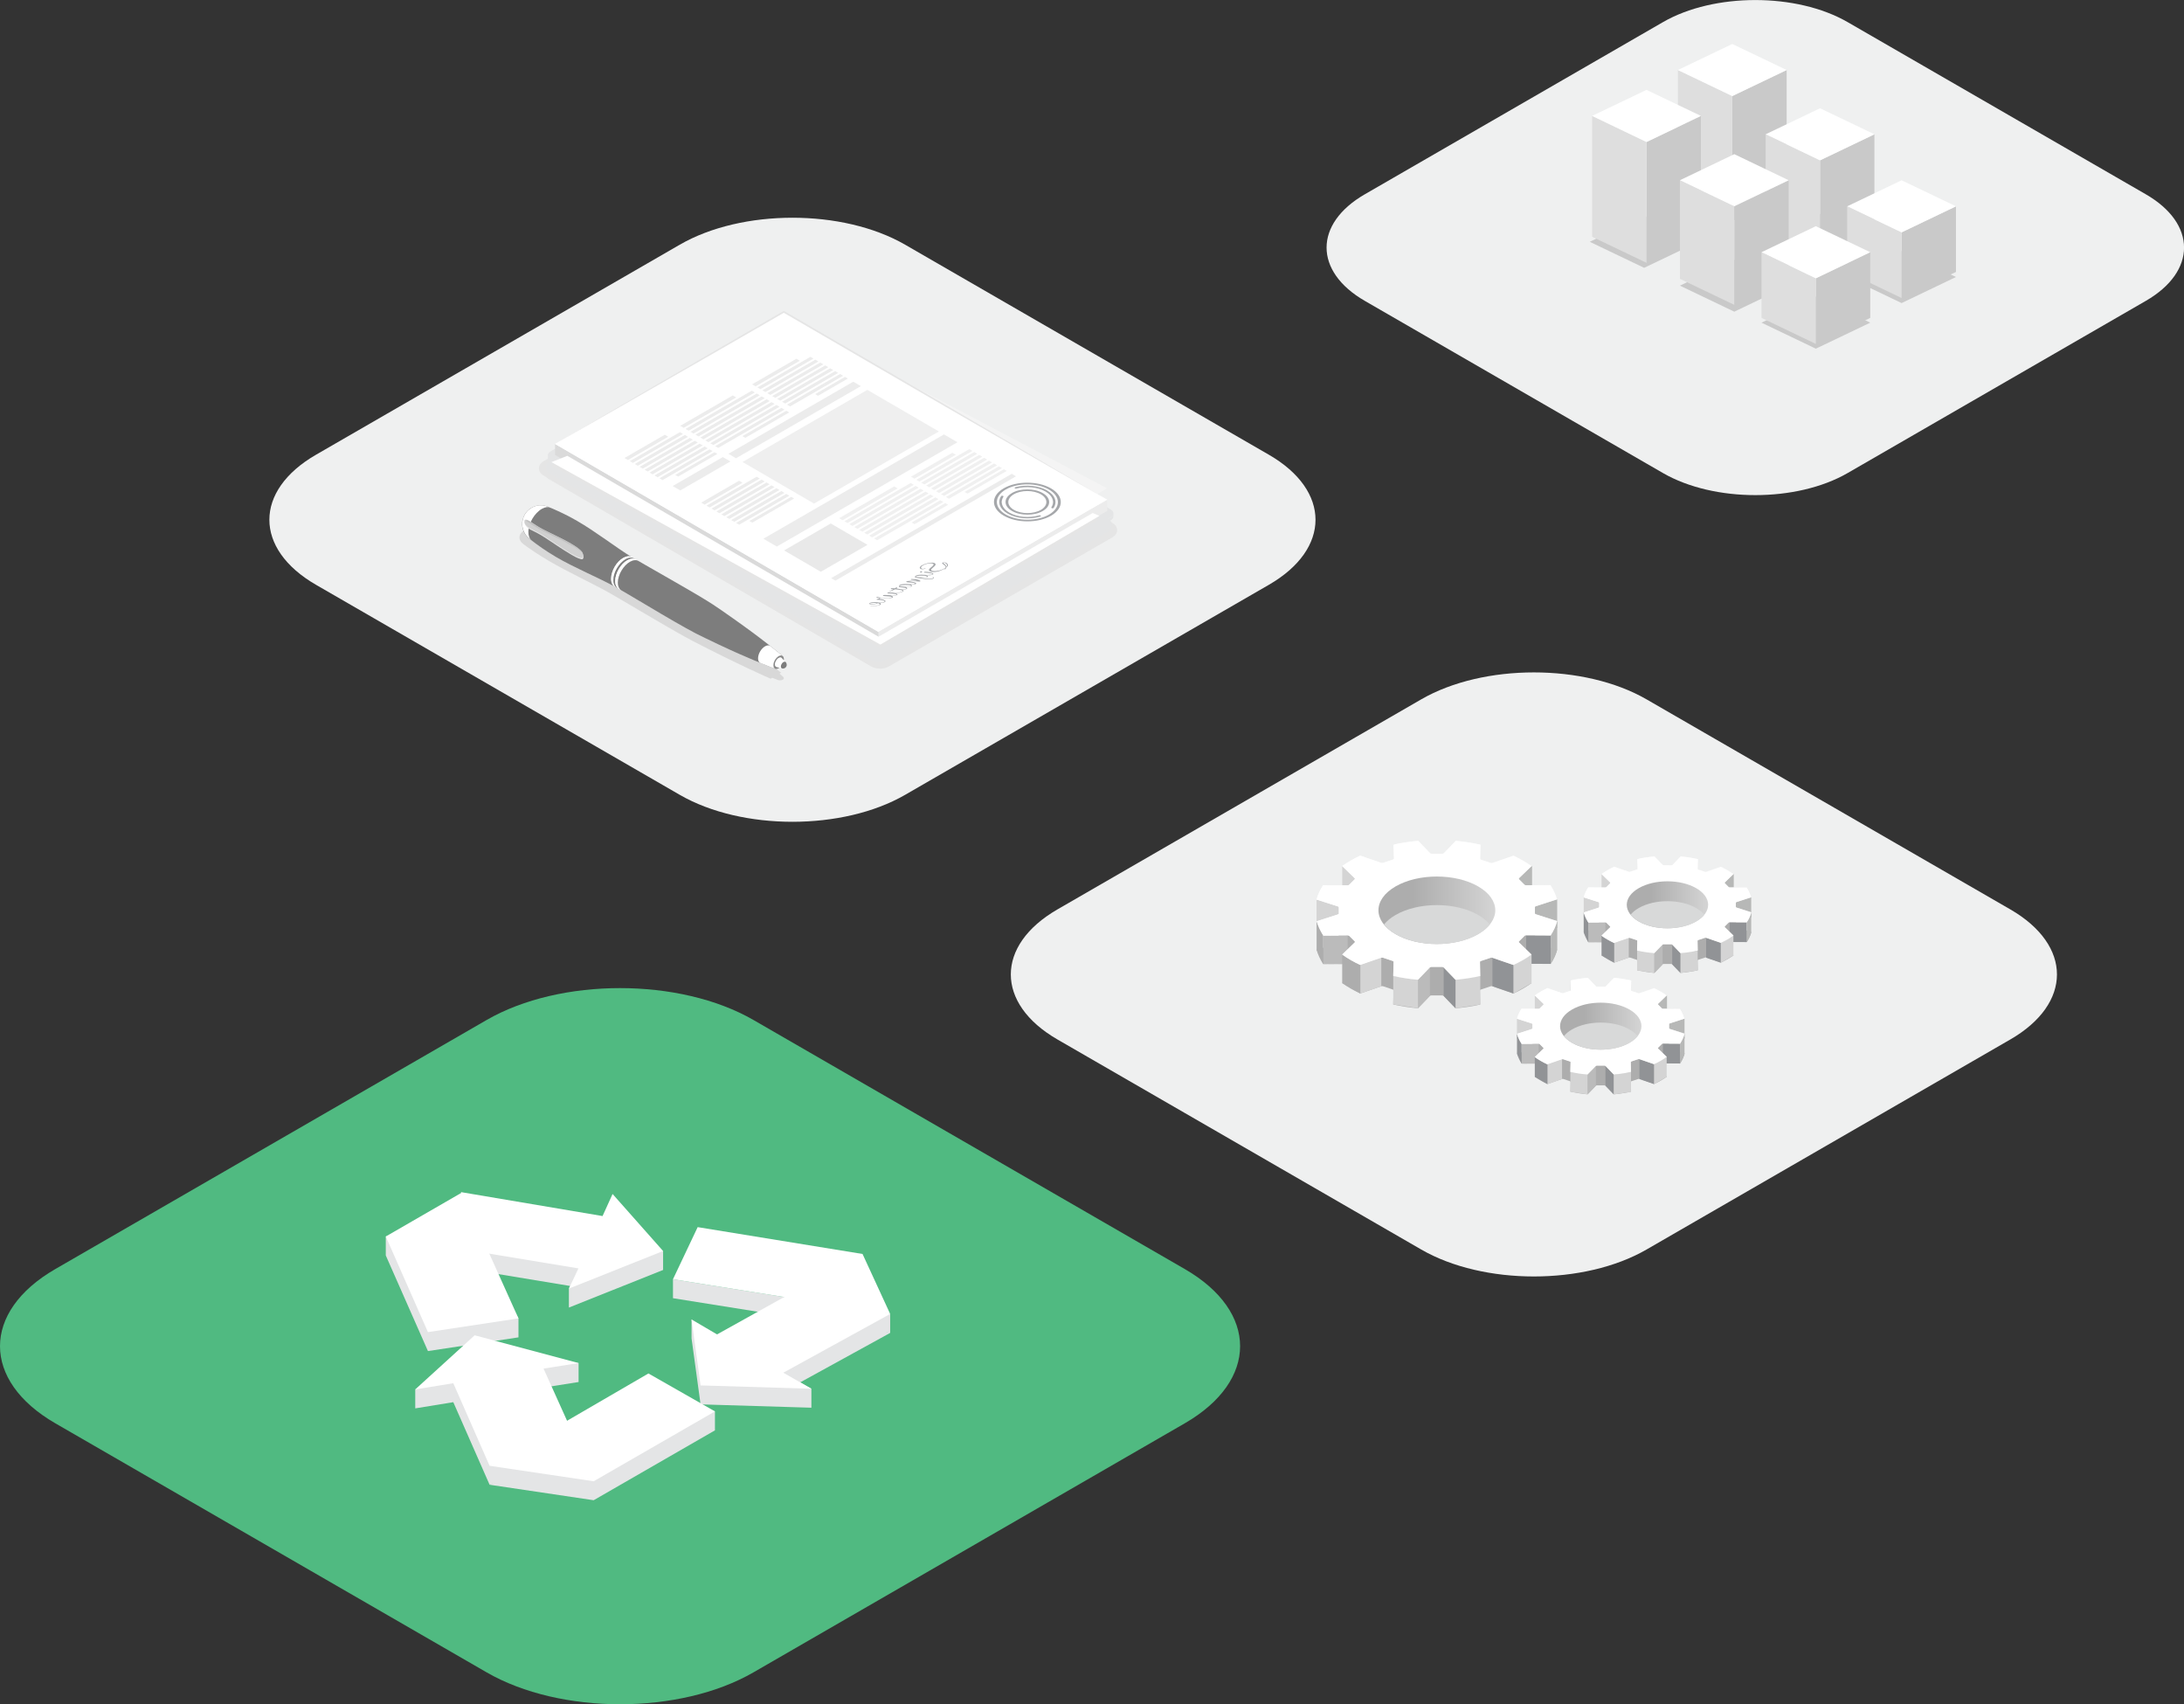 <?xml version="1.0" encoding="UTF-8"?>
<svg xmlns="http://www.w3.org/2000/svg" xmlns:xlink="http://www.w3.org/1999/xlink" viewBox="0 0 457.42 356.84">
  <rect x="0" y="0" width="457.42" height="356.84" fill="#333333" stroke="none"/>
  <defs>
    <style>
      .cls-1, .cls-2, .cls-3, .cls-4, .cls-5, .cls-6, .cls-7, .cls-8, .cls-9, .cls-10, .cls-11, .cls-12, .cls-13, .cls-14, .cls-15, .cls-16, .cls-17, .cls-18, .cls-19, .cls-20, .cls-21, .cls-22, .cls-23, .cls-24, .cls-25, .cls-26, .cls-27, .cls-28, .cls-29, .cls-30, .cls-31, .cls-32, .cls-33, .cls-34 {
        stroke-width: 0px;
      }

      .cls-1, .cls-2, .cls-35 {
        mix-blend-mode: multiply;
      }

      .cls-1, .cls-31 {
        fill: #e5e5e5;
      }

      .cls-2, .cls-13 {
        fill: #d0d0d0;
      }

      .cls-3 {
        fill: #c1c1c1;
        mix-blend-mode: screen;
      }

      .cls-4 {
        fill: url(#linear-gradient);
      }

      .cls-5 {
        fill: url(#linear-gradient-4);
      }

      .cls-6 {
        fill: url(#linear-gradient-2);
      }

      .cls-7 {
        fill: url(#linear-gradient-3);
      }

      .cls-8 {
        fill: url(#linear-gradient-5);
      }

      .cls-9 {
        fill: url(#linear-gradient-6);
      }

      .cls-36 {
        isolation: isolate;
      }

      .cls-10 {
        fill: #50ba81;
      }

      .cls-11 {
        fill: #888;
      }

      .cls-12 {
        fill: #dedede;
      }

      .cls-14 {
        fill: #c9c9c9;
      }

      .cls-15 {
        fill: #adadad;
      }

      .cls-16 {
        fill: #dadada;
      }

      .cls-17 {
        fill: #d4d4d4;
      }

      .cls-18 {
        fill: #bbb;
      }

      .cls-19 {
        fill: #d8d9d9;
      }

      .cls-20 {
        fill: #d8d8d8;
      }

      .cls-21 {
        fill: #a5a7aa;
      }

      .cls-22 {
        fill: #cecece;
      }

      .cls-23 {
        fill: #b7b8b7;
      }

      .cls-24 {
        fill: #919396;
      }

      .cls-25 {
        fill: #7d7d7d;
      }

      .cls-26 {
        fill: #ececec;
      }

      .cls-27 {
        fill: #fff;
      }

      .cls-28 {
        fill: #e4e5e6;
      }

      .cls-29 {
        fill: #eff0f0;
      }

      .cls-30 {
        fill: #efefef;
      }

      .cls-32 {
        fill: #f0f0f0;
      }

      .cls-33 {
        fill: #f4f4f4;
      }

      .cls-34 {
        fill: #e9e9e9;
      }
    </style>
    <linearGradient id="linear-gradient" x1="5097.14" y1="-291.23" x2="5097.14" y2="-259.67" gradientTransform="translate(5040.71 -2198.98) rotate(150) scale(1 -1) skewX(-30)" gradientUnits="userSpaceOnUse">
      <stop offset=".21" stop-color="#fcfcfc"/>
      <stop offset=".46" stop-color="#f0f0f0"/>
      <stop offset=".9" stop-color="#d0d0d0"/>
      <stop offset="1" stop-color="#c9c9c9"/>
    </linearGradient>
    <linearGradient id="linear-gradient-2" x1="379.26" y1="189.45" x2="391.12" y2="189.45" gradientTransform="translate(736.88) rotate(-180) scale(1 -1)" gradientUnits="userSpaceOnUse">
      <stop offset="0" stop-color="#d4d4d4"/>
      <stop offset="1" stop-color="#adadad"/>
    </linearGradient>
    <linearGradient id="linear-gradient-3" x1="5130.62" y1="-276.21" x2="5130.62" y2="-244.65" xlink:href="#linear-gradient"/>
    <linearGradient id="linear-gradient-4" x1="393.24" y1="214.86" x2="405.1" y2="214.86" xlink:href="#linear-gradient-2"/>
    <linearGradient id="linear-gradient-5" x1="5126.17" y1="-320.43" x2="5126.17" y2="-275.12" xlink:href="#linear-gradient"/>
    <linearGradient id="linear-gradient-6" x1="423.91" y1="190.6" x2="440.93" y2="190.6" xlink:href="#linear-gradient-2"/>
  </defs>
  <g class="cls-36">
    <g id="Layer_2" data-name="Layer 2">
      <g id="Layer_1-2" data-name="Layer 1">
        <g>
          <path class="cls-29" d="m221.48,190.41l76.19-43.98c13.03-7.52,34.15-7.52,47.18,0l76.19,43.98c13.03,7.52,13.03,19.72,0,27.24l-76.19,43.98c-13.03,7.52-34.15,7.52-47.18,0l-76.19-43.98c-13.03-7.52-13.03-19.72,0-27.24Z"/>
          <path class="cls-29" d="m66.19,95.21l76.19-43.98c13.03-7.52,34.15-7.52,47.18,0l76.19,43.98c13.03,7.52,13.03,19.72,0,27.24l-76.19,43.98c-13.03,7.52-34.15,7.52-47.18,0l-76.19-43.98c-13.03-7.52-13.03-19.72,0-27.24Z"/>
          <path class="cls-10" d="m11.58,265.72l90.32-52.14c15.44-8.92,40.48-8.92,55.93,0l90.32,52.14c15.44,8.92,15.44,23.37,0,32.29l-90.32,52.14c-15.44,8.92-40.48,8.92-55.93,0l-90.32-52.14c-15.44-8.92-15.44-23.37,0-32.29Z"/>
          <path class="cls-29" d="m285.85,40.68l62.45-36.05c10.68-6.16,27.99-6.16,38.67,0l62.45,36.05c10.68,6.16,10.68,16.16,0,22.32l-62.45,36.05c-10.68,6.16-27.99,6.16-38.67,0l-62.45-36.05c-10.68-6.16-10.68-16.16,0-22.32Z"/>
        </g>
        <g>
          <g>
            <g>
              <path class="cls-15" d="m337.26,198.14l-.81-.82s-.14-.07-.22-.07l-3.57.03c-.45-.68-.77-1.37-.96-2.08l3.12-1.01c.07-.02.13-.08.13-.13v-.91s-.06-.1-.13-.13l-3.12-1c.19-.71.51-1.4.95-2.08l3.57.02c.08,0,.18-.03.22-.07l.83-.83s.04-.11,0-.15l-1.83-1.77c.39-.28.8-.54,1.25-.8.44-.26.91-.5,1.39-.72l3.07,1.06c.07.02.18.02.25,0l1.44-.48c.07-.02.12-.08.12-.13l-.04-2.06c1.17-.26,2.38-.44,3.6-.55l1.74,1.8s.14.07.22.07h1.58c.08,0,.18-.03.22-.07l1.74-1.8c1.22.11,2.43.3,3.6.55l-.05,2.06s.06.1.12.13l1.42.47c.07.02.18.02.25,0l3.07-1.06c.48.22.94.46,1.39.72.44.26.86.52,1.25.8l-1.83,1.77s-.04.11,0,.15l.82.82s.14.07.22.07l3.57-.03c.45.68.77,1.37.96,2.08l-3.12,1.01c-.07.02-.13.08-.13.13v.91s.06.1.13.12l3.12,1c-.19.71-.51,1.4-.95,2.08l-3.57-.02c-.08,0-.18.03-.22.07l-.83.83s-.04.11,0,.14l1.83,1.77c-.39.28-.8.54-1.25.8-.44.26-.91.5-1.39.72l-3.07-1.06c-.07-.02-.18-.02-.25,0l-1.44.48c-.07.02-.13.08-.13.13l.04,2.06c-1.17.26-2.38.44-3.6.55l-1.74-1.8s-.14-.07-.22-.07h-1.58c-.08,0-.18.03-.22.07l-1.74,1.8c-1.22-.11-2.43-.3-3.6-.55l.05-2.06s-.06-.1-.12-.13l-1.42-.47c-.07-.02-.18-.02-.25,0l-3.07,1.06c-.48-.22-.94-.46-1.39-.72-.44-.26-.86-.52-1.25-.8l1.83-1.77s.04-.11,0-.15Z"/>
              <polygon class="cls-18" points="336.23 197.31 332.65 197.28 332.65 193.12 336.23 193.15 336.23 197.31"/>
              <polygon class="cls-24" points="365.83 197.26 362.26 197.24 362.26 193.08 365.83 193.11 365.83 197.26"/>
              <polygon class="cls-23" points="366.78 192.02 363.21 191.99 363.21 187.83 366.78 187.86 366.78 192.02"/>
              <polygon class="cls-23" points="363.12 187.18 359.55 187.16 359.55 183 363.12 183.02 363.12 187.18"/>
              <polygon class="cls-24" points="360.41 201.58 357.34 200.53 357.34 196.37 360.41 197.42 360.41 201.58"/>
              <polygon class="cls-24" points="351.97 203.74 350.23 201.94 350.23 197.78 351.97 199.58 351.97 203.74"/>
              <polygon class="cls-18" points="346.48 203.74 348.22 201.94 348.22 197.78 346.48 199.58 346.48 203.74"/>
              <polygon class="cls-17" points="338.06 201.58 341.13 200.53 341.13 196.37 338.06 197.42 338.06 201.58"/>
              <polygon class="cls-17" points="351.97 203.74 355.57 203.19 355.57 199.03 351.97 199.58 351.97 203.74"/>
              <polygon class="cls-24" points="335.43 200.06 338.06 201.58 338.06 197.42 335.43 195.9 335.43 200.06"/>
              <polygon class="cls-17" points="342.88 203.19 346.48 203.74 346.48 199.58 342.88 199.03 342.88 203.19"/>
              <polygon class="cls-17" points="360.41 201.58 363.05 200.06 363.05 195.9 360.41 197.42 360.41 201.58"/>
              <path class="cls-23" d="m365.83,197.26s.66-.91.95-2.08v-4.16s-.95,2.08-.95,2.08v4.16Z"/>
              <polygon class="cls-22" points="346.48 184.05 342.91 184.03 342.91 179.87 346.48 179.89 346.48 184.05"/>
              <polygon class="cls-17" points="339 187.18 335.43 187.16 335.43 183 339 183.02 339 187.18"/>
              <polygon class="cls-17" points="335.26 192.06 331.69 192.04 331.69 187.88 335.26 187.9 335.26 192.06"/>
              <path class="cls-4" d="m337.26,193.99l-.81-.82s-.14-.07-.22-.07l-3.57.03c-.45-.68-.77-1.37-.96-2.08l3.12-1.01c.07-.02.13-.08.13-.13v-.91s-.06-.1-.13-.12l-3.12-1c.19-.71.51-1.4.95-2.08l3.57.02c.08,0,.18-.03.22-.07l.83-.83s.04-.11,0-.15l-1.83-1.77c.39-.28.8-.54,1.25-.8.44-.26.91-.5,1.39-.72l3.07,1.06c.07.02.18.02.25,0l1.44-.48c.07-.02.12-.08.12-.13l-.04-2.06c1.17-.26,2.38-.44,3.6-.55l1.74,1.8s.14.07.22.07h1.58c.08,0,.18-.03.22-.07l1.74-1.8c1.22.11,2.43.3,3.6.55l-.05,2.06s.06.1.12.13l1.42.47c.07.02.18.02.25,0l3.07-1.06c.48.22.94.46,1.39.72.44.26.86.52,1.25.8l-1.83,1.77s-.04.11,0,.15l.82.82s.14.07.22.07l3.57-.03c.45.68.77,1.37.96,2.08l-3.12,1.01c-.07.02-.13.08-.13.12v.91s.06.1.13.12l3.12,1c-.19.71-.51,1.4-.95,2.08l-3.57-.02c-.08,0-.18.03-.22.07l-.83.83s-.04.11,0,.14l1.83,1.77c-.39.28-.8.54-1.25.8-.44.26-.91.5-1.39.72l-3.07-1.06c-.07-.02-.18-.02-.25,0l-1.44.48c-.07.02-.13.08-.13.13l.04,2.06c-1.17.26-2.38.44-3.6.55l-1.74-1.8s-.14-.07-.22-.07h-1.58c-.08,0-.18.03-.22.07l-1.74,1.8c-1.22-.11-2.43-.3-3.6-.55l.05-2.06s-.06-.1-.12-.13l-1.42-.47c-.07-.02-.18-.02-.25,0l-3.07,1.06c-.48-.22-.94-.46-1.39-.72-.44-.26-.86-.52-1.25-.8l1.83-1.77s.04-.11,0-.15Z"/>
              <polygon class="cls-24" points="331.69 195.2 332.65 197.28 332.65 193.12 331.69 191.05 331.69 195.2"/>
            </g>
            <path class="cls-27" d="m342.8,196.84c.07.02.12.08.12.13l-.05,2.06c1.17.26,2.38.44,3.6.55l1.74-1.8s.14-.07.22-.07h1.58c.08,0,.18.03.22.07l1.74,1.8c1.22-.11,2.43-.29,3.6-.55l-.04-2.06s.06-.1.13-.13l1.44-.48c.07-.02.18-.02.25,0l3.07,1.06c.48-.22.94-.46,1.39-.72.44-.26.86-.52,1.25-.8l-1.83-1.77s-.04-.1,0-.14l.83-.83s.14-.07.22-.07l3.57.02c.45-.68.76-1.37.95-2.08l-3.12-1c-.07-.02-.13-.08-.13-.12v-.91s.06-.1.13-.12l3.12-1.01c-.19-.71-.51-1.4-.96-2.08l-3.57.03c-.08,0-.18-.03-.22-.07l-.82-.82s-.04-.11,0-.15l1.83-1.77c-.39-.28-.8-.54-1.25-.8-.44-.26-.91-.5-1.39-.72l-3.07,1.06c-.07.02-.18.02-.25,0l-1.42-.47c-.07-.02-.13-.08-.12-.13l.05-2.06c-1.17-.26-2.38-.44-3.6-.55l-1.74,1.8s-.14.07-.22.07h-1.58c-.08,0-.18-.03-.22-.07l-1.74-1.8c-1.22.11-2.43.29-3.6.55l.04,2.06s-.05.1-.12.13l-1.44.48c-.07.02-.18.02-.25,0l-3.07-1.06c-.48.22-.94.46-1.39.72-.44.26-.86.52-1.25.8l1.83,1.77s.04.11,0,.15l-.83.83s-.14.07-.22.07l-3.57-.02c-.45.68-.76,1.37-.95,2.08l3.12,1c.07.02.13.08.13.12v.91s-.06.1-.13.13l-3.12,1.01c.19.71.51,1.4.96,2.08l3.57-.03c.08,0,.18.03.22.07l.81.82s.04.11,0,.15l-1.83,1.77c.39.28.8.54,1.25.8.44.26.91.5,1.39.72l3.07-1.06c.07-.02.18-.02.25,0l1.42.47Z"/>
            <path class="cls-6" d="m355.26,192.93c3.33-1.92,3.33-5.04,0-6.96-3.33-1.92-8.72-1.92-12.05,0-3.33,1.92-3.33,5.04,0,6.96s8.72,1.92,12.05,0Z"/>
            <path class="cls-19" d="m343.21,190.13c3.33-1.92,8.72-1.92,12.05,0,.72.42,1.29.89,1.7,1.4-.41.51-.97.98-1.7,1.4-3.33,1.92-8.72,1.92-12.05,0-.72-.42-1.29-.89-1.7-1.4.41-.51.97-.98,1.7-1.4Z"/>
          </g>
          <g>
            <g>
              <path class="cls-15" d="m323.29,223.56l-.81-.82s-.14-.07-.22-.07l-3.57.03c-.45-.68-.77-1.37-.96-2.08l3.12-1.01c.07-.02.13-.08.13-.13v-.91s-.06-.1-.13-.13l-3.12-1c.19-.71.51-1.4.95-2.08l3.57.02c.08,0,.18-.03.22-.07l.83-.83s.04-.11,0-.15l-1.83-1.77c.39-.28.8-.54,1.25-.8.44-.26.91-.5,1.39-.72l3.07,1.06c.07.02.18.02.25,0l1.44-.48c.07-.02.12-.08.12-.13l-.04-2.06c1.17-.26,2.38-.44,3.6-.55l1.74,1.8s.14.07.22.07h1.58c.08,0,.18-.03.22-.07l1.74-1.8c1.22.11,2.43.3,3.6.55l-.05,2.06s.06.1.12.13l1.42.47c.07.02.18.02.25,0l3.07-1.06c.48.22.94.46,1.39.72.44.26.86.52,1.25.8l-1.83,1.77s-.04.11,0,.15l.82.82s.14.07.22.07l3.57-.03c.45.68.77,1.37.96,2.08l-3.12,1.01c-.07.02-.13.08-.13.13v.91s.06.1.13.12l3.12,1c-.19.71-.51,1.4-.95,2.08l-3.57-.02c-.08,0-.18.03-.22.07l-.83.83s-.04.11,0,.14l1.83,1.77c-.39.28-.8.54-1.25.8-.44.26-.91.5-1.39.72l-3.07-1.06c-.07-.02-.18-.02-.25,0l-1.44.48c-.07.02-.13.08-.13.13l.04,2.06c-1.17.26-2.38.44-3.6.55l-1.74-1.8s-.14-.07-.22-.07h-1.58c-.08,0-.18.03-.22.07l-1.74,1.8c-1.22-.11-2.43-.3-3.6-.55l.05-2.06s-.06-.1-.12-.13l-1.42-.47c-.07-.02-.18-.02-.25,0l-3.07,1.06c-.48-.22-.94-.46-1.39-.72-.44-.26-.86-.52-1.25-.8l1.83-1.77s.04-.11,0-.15Z"/>
              <polygon class="cls-18" points="322.25 222.72 318.68 222.7 318.68 218.54 322.25 218.56 322.25 222.72"/>
              <polygon class="cls-24" points="351.86 222.68 348.28 222.65 348.28 218.5 351.86 218.52 351.86 222.68"/>
              <polygon class="cls-23" points="352.81 217.43 349.23 217.41 349.23 213.25 352.81 213.27 352.81 217.43"/>
              <polygon class="cls-23" points="349.14 212.6 345.57 212.57 345.57 208.41 349.14 208.44 349.14 212.6"/>
              <polygon class="cls-24" points="346.44 227 343.37 225.94 343.37 221.78 346.44 222.84 346.44 227"/>
              <polygon class="cls-24" points="337.99 229.16 336.25 227.35 336.25 223.19 337.99 225 337.99 229.16"/>
              <polygon class="cls-18" points="332.5 229.15 334.24 227.35 334.24 223.19 332.5 224.99 332.5 229.15"/>
              <polygon class="cls-17" points="324.09 227 327.16 225.94 327.16 221.78 324.09 222.84 324.09 227"/>
              <polygon class="cls-17" points="337.99 229.16 341.59 228.61 341.59 224.45 337.99 225 337.99 229.16"/>
              <polygon class="cls-24" points="321.45 225.48 324.09 227 324.09 222.84 321.45 221.32 321.45 225.48"/>
              <polygon class="cls-17" points="328.9 228.6 332.5 229.15 332.5 224.99 328.9 224.44 328.9 228.6"/>
              <polygon class="cls-17" points="346.44 227 349.07 225.48 349.07 221.32 346.44 222.84 346.44 227"/>
              <path class="cls-23" d="m351.86,222.68s.66-.91.95-2.08v-4.16s-.95,2.08-.95,2.08v4.16Z"/>
              <polygon class="cls-22" points="332.51 209.47 328.93 209.44 328.93 205.28 332.51 205.31 332.51 209.47"/>
              <polygon class="cls-17" points="325.03 212.6 321.46 212.57 321.46 208.41 325.03 208.44 325.03 212.6"/>
              <polygon class="cls-17" points="321.29 217.47 317.71 217.45 317.71 213.29 321.29 213.31 321.29 217.47"/>
              <path class="cls-7" d="m323.29,219.4l-.81-.82s-.14-.07-.22-.07l-3.57.03c-.45-.68-.77-1.37-.96-2.08l3.12-1.01c.07-.02.13-.08.13-.13v-.91s-.06-.1-.13-.12l-3.12-1c.19-.71.51-1.4.95-2.08l3.57.02c.08,0,.18-.03.22-.07l.83-.83s.04-.11,0-.15l-1.83-1.77c.39-.28.8-.54,1.25-.8.44-.26.91-.5,1.39-.72l3.07,1.06c.07.02.18.02.25,0l1.44-.48c.07-.02.12-.08.12-.13l-.04-2.06c1.17-.26,2.38-.44,3.6-.55l1.74,1.8s.14.07.22.07h1.58c.08,0,.18-.03.22-.07l1.74-1.8c1.22.11,2.43.3,3.6.55l-.05,2.06s.06.1.12.13l1.42.47c.07.02.18.02.25,0l3.07-1.06c.48.22.94.46,1.39.72.44.26.86.52,1.25.8l-1.83,1.77s-.04.11,0,.15l.82.82s.14.07.22.07l3.57-.03c.45.68.77,1.37.96,2.08l-3.12,1.01c-.07.02-.13.08-.13.12v.91s.06.1.13.12l3.12,1c-.19.71-.51,1.4-.95,2.08l-3.57-.02c-.08,0-.18.03-.22.07l-.83.83s-.04.11,0,.14l1.83,1.77c-.39.28-.8.54-1.25.8-.44.26-.91.5-1.39.72l-3.07-1.06c-.07-.02-.18-.02-.25,0l-1.44.48c-.07.02-.13.08-.13.13l.04,2.06c-1.17.26-2.38.44-3.6.55l-1.74-1.8s-.14-.07-.22-.07h-1.58c-.08,0-.18.03-.22.07l-1.74,1.8c-1.22-.11-2.43-.3-3.6-.55l.05-2.06s-.06-.1-.12-.13l-1.42-.47c-.07-.02-.18-.02-.25,0l-3.07,1.06c-.48-.22-.94-.46-1.39-.72-.44-.26-.86-.52-1.25-.8l1.83-1.77s.04-.11,0-.15Z"/>
              <polygon class="cls-24" points="317.72 220.62 318.68 222.7 318.68 218.54 317.72 216.46 317.72 220.62"/>
            </g>
            <path class="cls-27" d="m328.82,222.25c.07.02.12.08.12.13l-.05,2.06c1.17.26,2.38.44,3.6.55l1.74-1.8s.14-.07.22-.07h1.58c.08,0,.18.03.22.07l1.74,1.8c1.22-.11,2.43-.29,3.6-.55l-.04-2.06s.06-.1.13-.13l1.44-.48c.07-.02.18-.02.25,0l3.07,1.06c.48-.22.94-.46,1.39-.72.44-.26.86-.52,1.25-.8l-1.83-1.77s-.04-.1,0-.14l.83-.83s.14-.07.22-.07l3.57.02c.45-.68.76-1.37.95-2.08l-3.12-1c-.07-.02-.13-.08-.13-.12v-.91s.06-.1.13-.12l3.12-1.01c-.19-.71-.51-1.4-.96-2.08l-3.57.03c-.08,0-.18-.03-.22-.07l-.82-.82s-.04-.11,0-.15l1.83-1.77c-.39-.28-.8-.54-1.25-.8-.44-.26-.91-.5-1.39-.72l-3.07,1.06c-.07.02-.18.02-.25,0l-1.42-.47c-.07-.02-.13-.08-.12-.13l.05-2.06c-1.17-.26-2.38-.44-3.6-.55l-1.74,1.8s-.14.07-.22.07h-1.58c-.08,0-.18-.03-.22-.07l-1.74-1.8c-1.22.11-2.43.29-3.6.55l.04,2.06s-.05.1-.12.13l-1.44.48c-.07.02-.18.02-.25,0l-3.07-1.06c-.48.22-.94.46-1.39.72-.44.26-.86.52-1.25.8l1.83,1.77s.04.11,0,.15l-.83.83s-.14.07-.22.07l-3.57-.02c-.45.68-.76,1.37-.95,2.08l3.12,1c.07.02.13.08.13.12v.91s-.06.1-.13.13l-3.12,1.01c.19.71.51,1.4.96,2.08l3.57-.03c.08,0,.18.03.22.07l.81.82s.04.11,0,.15l-1.83,1.77c.39.28.8.54,1.25.8.44.26.91.5,1.39.72l3.07-1.06c.07-.02.18-.02.25,0l1.42.47Z"/>
            <path class="cls-5" d="m341.29,218.34c3.33-1.92,3.33-5.04,0-6.96-3.33-1.92-8.72-1.92-12.05,0-3.33,1.92-3.33,5.04,0,6.96,3.33,1.92,8.72,1.92,12.05,0Z"/>
            <path class="cls-19" d="m329.24,215.55c3.33-1.92,8.72-1.92,12.05,0,.72.42,1.29.89,1.7,1.4-.41.51-.97.98-1.7,1.4-3.33,1.92-8.72,1.92-12.05,0-.72-.42-1.29-.89-1.7-1.4.41-.51.97-.98,1.7-1.4Z"/>
          </g>
          <g>
            <g>
              <path class="cls-15" d="m283.74,203.08l-1.17-1.17c-.06-.06-.2-.1-.31-.1l-5.13.04c-.64-.97-1.1-1.97-1.38-2.98l4.48-1.44c.1-.03.18-.11.18-.18v-1.31c0-.07-.09-.15-.19-.18l-4.49-1.44c.27-1.01.73-2.02,1.37-2.99l5.13.03c.12,0,.26-.05.31-.1l1.19-1.19c.06-.06.06-.15,0-.21l-2.63-2.55c.56-.4,1.15-.78,1.79-1.15.64-.37,1.3-.71,1.99-1.03l4.41,1.52c.1.03.26.03.36,0l2.07-.69c.1-.03.18-.11.18-.18l-.06-2.96c1.68-.37,3.41-.63,5.17-.79l2.5,2.59c.05.06.19.11.31.11h2.26c.12,0,.25-.05.31-.1l2.5-2.59c1.76.16,3.49.42,5.17.8l-.07,2.96c0,.07.08.15.18.18l2.03.68c.1.03.26.03.36,0l4.41-1.52c.69.32,1.35.67,1.99,1.03.64.37,1.23.75,1.79,1.15l-2.63,2.54c-.06.06-.06.15,0,.21l1.17,1.17c.06.06.2.1.31.1l5.13-.04c.64.97,1.1,1.97,1.38,2.98l-4.48,1.45c-.1.03-.18.11-.18.18v1.31c0,.07.09.15.19.18l4.49,1.44c-.27,1.01-.73,2.02-1.37,2.99l-5.13-.03c-.12,0-.26.05-.31.1l-1.19,1.19c-.06.06-.06.15,0,.21l2.63,2.55c-.56.4-1.15.78-1.79,1.15-.64.37-1.3.71-1.99,1.03l-4.41-1.52c-.1-.03-.26-.03-.36,0l-2.07.69c-.1.03-.18.11-.18.18l.06,2.96c-1.68.37-3.41.63-5.17.79l-2.5-2.59c-.06-.06-.2-.11-.31-.11h-2.26c-.12,0-.26.05-.31.1l-2.5,2.59c-1.76-.16-3.49-.42-5.17-.8l.07-2.96c0-.07-.08-.15-.18-.18l-2.03-.68c-.1-.03-.26-.03-.36,0l-4.41,1.52c-.69-.32-1.35-.67-1.99-1.03-.64-.37-1.24-.75-1.79-1.15l2.63-2.54c.06-.06.06-.15,0-.21Z"/>
              <polygon class="cls-18" points="282.26 201.88 277.13 201.85 277.13 195.87 282.26 195.91 282.26 201.88"/>
              <polygon class="cls-24" points="324.78 201.82 319.64 201.79 319.64 195.81 324.78 195.85 324.78 201.82"/>
              <polygon class="cls-23" points="326.14 194.28 321.01 194.25 321.01 188.28 326.14 188.31 326.14 194.28"/>
              <polygon class="cls-23" points="320.88 187.34 315.75 187.31 315.75 181.34 320.88 181.37 320.88 187.34"/>
              <polygon class="cls-24" points="316.99 208.02 312.58 206.5 312.58 200.53 316.99 202.05 316.99 208.02"/>
              <polygon class="cls-24" points="304.86 211.12 302.37 208.53 302.37 202.56 304.86 205.15 304.86 211.12"/>
              <polygon class="cls-18" points="296.98 211.12 299.48 208.53 299.48 202.56 296.98 205.15 296.98 211.12"/>
              <polygon class="cls-17" points="284.9 208.02 289.3 206.5 289.3 200.53 284.9 202.05 284.9 208.02"/>
              <polygon class="cls-17" points="304.86 211.12 310.03 210.33 310.03 204.36 304.86 205.15 304.86 211.12"/>
              <polygon class="cls-15" points="281.11 205.84 284.9 208.02 284.9 202.05 281.11 199.86 281.11 205.84"/>
              <polygon class="cls-17" points="291.81 210.32 296.98 211.12 296.98 205.15 291.81 204.35 291.81 210.32"/>
              <polygon class="cls-17" points="316.99 208.02 320.77 205.84 320.77 199.86 316.99 202.05 316.99 208.02"/>
              <path class="cls-23" d="m324.78,201.82s.95-1.31,1.37-2.99v-5.97s-1.37,2.99-1.37,2.99v5.97Z"/>
              <polygon class="cls-22" points="296.99 182.85 291.85 182.81 291.85 176.84 296.99 176.87 296.99 182.85"/>
              <polygon class="cls-17" points="286.25 187.34 281.12 187.31 281.12 181.33 286.25 181.37 286.25 187.34"/>
              <polygon class="cls-17" points="280.87 194.34 275.74 194.31 275.74 188.34 280.87 188.37 280.87 194.34"/>
              <path class="cls-8" d="m283.74,197.11l-1.17-1.17c-.06-.06-.2-.1-.31-.1l-5.13.04c-.64-.97-1.1-1.97-1.38-2.98l4.48-1.44c.1-.03.18-.11.18-.18v-1.31c0-.07-.09-.15-.19-.18l-4.49-1.44c.27-1.01.73-2.02,1.37-2.99l5.13.03c.12,0,.26-.05.31-.1l1.19-1.19c.06-.06.06-.15,0-.21l-2.63-2.55c.56-.4,1.15-.78,1.79-1.15.64-.37,1.3-.71,1.99-1.03l4.41,1.52c.1.03.26.03.36,0l2.07-.69c.1-.03.18-.11.18-.18l-.06-2.96c1.68-.37,3.41-.63,5.17-.79l2.5,2.59c.05.06.19.11.31.11h2.26c.12,0,.25-.05.31-.1l2.5-2.59c1.76.16,3.49.42,5.17.8l-.07,2.96c0,.07.08.15.18.18l2.03.68c.1.03.26.03.36,0l4.41-1.52c.69.32,1.35.67,1.99,1.03.64.37,1.23.75,1.79,1.15l-2.63,2.54c-.06.06-.06.15,0,.21l1.17,1.17c.06.06.2.1.31.1l5.13-.04c.64.97,1.1,1.97,1.38,2.98l-4.48,1.45c-.1.03-.18.11-.18.18v1.31c0,.07.09.15.19.18l4.49,1.44c-.27,1.01-.73,2.02-1.37,2.99l-5.13-.03c-.12,0-.26.05-.31.1l-1.19,1.19c-.06.06-.06.15,0,.21l2.63,2.55c-.56.4-1.15.78-1.79,1.15-.64.37-1.3.71-1.99,1.03l-4.41-1.52c-.1-.03-.26-.03-.36,0l-2.07.69c-.1.03-.18.11-.18.18l.06,2.96c-1.68.37-3.41.63-5.17.79l-2.5-2.59c-.06-.06-.2-.11-.31-.11h-2.26c-.12,0-.26.05-.31.1l-2.5,2.59c-1.76-.16-3.49-.42-5.17-.8l.07-2.96c0-.07-.08-.15-.18-.18l-2.03-.68c-.1-.03-.26-.03-.36,0l-4.41,1.52c-.69-.32-1.35-.67-1.99-1.03-.64-.37-1.24-.75-1.79-1.15l2.63-2.54c.06-.06.06-.15,0-.21Z"/>
              <polygon class="cls-15" points="275.75 198.86 277.13 201.85 277.13 195.87 275.75 192.89 275.75 198.86"/>
            </g>
            <path class="cls-27" d="m291.7,201.21c.1.03.18.11.18.18l-.07,2.96c1.68.37,3.41.64,5.17.8l2.5-2.59c.06-.06.2-.11.31-.11h2.26c.12,0,.26.05.31.11l2.5,2.59c1.76-.16,3.49-.42,5.17-.79l-.06-2.96c0-.07.08-.15.18-.18l2.07-.69c.1-.03.26-.03.36,0l4.41,1.52c.69-.32,1.35-.67,1.99-1.03.64-.37,1.24-.75,1.79-1.15l-2.63-2.55c-.06-.06-.06-.15,0-.21l1.19-1.19c.06-.06.2-.1.31-.1l5.13.03c.64-.97,1.1-1.97,1.37-2.99l-4.49-1.44c-.1-.03-.18-.11-.18-.18v-1.31c0-.07.08-.15.18-.18l4.48-1.45c-.28-1.01-.74-2.01-1.38-2.98l-5.13.04c-.12,0-.26-.05-.31-.1l-1.17-1.17c-.06-.06-.06-.15,0-.21l2.63-2.54c-.56-.4-1.15-.78-1.79-1.15-.64-.37-1.3-.71-1.99-1.03l-4.41,1.52c-.1.03-.26.03-.36,0l-2.03-.68c-.1-.03-.18-.11-.18-.18l.07-2.96c-1.68-.37-3.41-.64-5.17-.8l-2.5,2.59c-.06.06-.2.11-.31.11h-2.26c-.12,0-.25-.05-.31-.11l-2.5-2.59c-1.76.16-3.49.42-5.17.79l.06,2.96c0,.07-.08.15-.18.18l-2.07.69c-.1.03-.26.03-.36,0l-4.41-1.52c-.69.32-1.35.67-1.99,1.03-.64.37-1.23.75-1.79,1.15l2.63,2.55c.06.06.06.15,0,.21l-1.19,1.19c-.06.06-.2.1-.31.1l-5.13-.03c-.64.97-1.1,1.97-1.37,2.99l4.49,1.44c.1.03.18.11.18.18v1.31c0,.07-.08.15-.18.18l-4.48,1.44c.27,1.01.74,2.01,1.38,2.98l5.13-.04c.11,0,.26.05.31.1l1.17,1.17c.06.06.06.15,0,.21l-2.63,2.54c.56.4,1.15.78,1.79,1.15.64.37,1.3.71,1.99,1.03l4.41-1.52c.1-.03.26-.03.36,0l2.03.68Z"/>
            <path class="cls-9" d="m309.59,195.59c4.78-2.76,4.78-7.23,0-9.99-4.78-2.76-12.52-2.76-17.3,0-4.78,2.76-4.78,7.23,0,9.99,4.78,2.76,12.52,2.76,17.3,0Z"/>
            <path class="cls-19" d="m292.29,191.58c4.78-2.76,12.52-2.76,17.3,0,1.04.6,1.85,1.28,2.44,2.01-.59.73-1.4,1.41-2.44,2.01-4.78,2.76-12.53,2.76-17.3,0-1.04-.6-1.85-1.28-2.44-2.01.59-.73,1.4-1.41,2.44-2.01Z"/>
          </g>
        </g>
        <g>
          <g>
            <polygon class="cls-28" points="126.2 258.59 138.88 261.94 138.88 265.91 119.15 273.78 119.15 269.81 119.41 269.26 98.71 265.84 96.55 253.58 126.2 258.59"/>
            <polygon class="cls-28" points="89.63 282.89 80.8 262.87 80.8 258.9 96.72 253.68 108.59 276.05 108.59 280.02 89.63 282.89"/>
            <polygon class="cls-28" points="94.94 293.59 86.97 294.89 86.97 290.92 99.41 283.56 121.18 285.4 121.18 289.37 113.84 290.53 119.72 303.57 102.54 310.88 94.94 293.59"/>
            <polygon class="cls-28" points="149.74 299.49 124.34 314.12 102.54 310.88 135.81 291.55 149.74 295.52 149.74 299.49"/>
            <polygon class="cls-28" points="167.6 289.44 169.94 290.78 169.94 294.75 146.73 294.05 144.84 280.24 144.84 276.27 150.18 283.37 166.99 274.02 186.44 279.09 167.6 289.44"/>
            <polygon class="cls-28" points="140.95 267.85 186.44 275.12 186.44 279.09 140.95 271.82 140.95 267.85"/>
          </g>
          <g>
            <polygon class="cls-27" points="126.2 254.62 128.3 250 138.88 261.94 119.15 269.81 121.15 265.58 98.71 261.87 96.55 249.61 126.2 254.62"/>
            <polygon class="cls-27" points="89.63 278.92 80.8 258.9 96.72 249.71 108.59 276.05 89.63 278.92"/>
            <polygon class="cls-27" points="94.94 289.62 86.97 290.92 99.41 279.59 121.18 285.4 113.84 286.56 119.72 299.6 102.54 306.91 94.94 289.62"/>
            <polygon class="cls-27" points="149.74 295.52 124.34 310.15 102.54 306.91 135.81 287.58 149.74 295.52"/>
            <polygon class="cls-27" points="164.06 287.42 169.94 290.78 146.73 290.08 144.84 276.27 150.18 279.4 166.99 270.05 186.44 275.12 164.06 287.42"/>
            <polygon class="cls-27" points="146.12 256.94 180.65 262.56 186.44 275.12 140.95 267.85 146.12 256.94"/>
          </g>
        </g>
        <g>
          <g>
            <g>
              <g>
                <path class="cls-1" d="m184.3,140.01c.69,0,1.35-.16,1.85-.46l46.84-27.04c.63-.36.99-.91.99-1.51,0-.59-.36-1.14-.98-1.51l-.63-.37-.02-.02c-.14-.14-.3-.26-.49-.37l-67.46-39.2c-.51-.29-1.16-.46-1.85-.46s-1.34.16-1.85.45l-46.84,27.04c-.63.36-.99.91-.99,1.51,0,.59.36,1.14.98,1.51l.63.37.02.02c.14.14.3.26.49.37l67.46,39.2c.51.29,1.16.46,1.85.46Z"/>
                <g>
                  <path class="cls-28" d="m115.02,98.41l67.46,39.2c.81.47,2.13.47,2.95,0l46.84-27.04c.41-.24.62-.55.61-.86v.62c0,.31-.2.62-.61.86l-46.84,27.04c-.82.47-2.14.47-2.95,0l-67.46-39.2c-.4-.23-.6-.54-.61-.85v-.62c0,.31.2.61.6.85Z"/>
                  <path class="cls-28" d="m115.03,96.7c-.82.47-.82,1.24,0,1.71l67.46,39.2c.81.47,2.13.47,2.95,0l46.84-27.04c.82-.47.82-1.23,0-1.71l-67.46-39.2c-.81-.47-2.13-.47-2.95,0l-46.84,27.04Z"/>
                </g>
                <g>
                  <path class="cls-28" d="m115.34,96.2l67.46,39.2c.81.47,2.13.47,2.95,0l46.84-27.04c.41-.24.62-.55.61-.86v.62c0,.31-.2.62-.61.86l-46.84,27.04c-.82.47-2.14.47-2.95,0l-67.46-39.2c-.4-.23-.6-.54-.61-.85v-.62c0,.31.2.61.6.85Z"/>
                  <path class="cls-28" d="m115.35,94.49c-.82.47-.82,1.24,0,1.71l67.46,39.2c.81.47,2.13.47,2.95,0l46.84-27.04c.82-.47.82-1.23,0-1.71l-67.46-39.2c-.81-.47-2.13-.47-2.95,0l-46.84,27.04Z"/>
                </g>
                <polygon class="cls-16" points="116.26 92.95 116.26 95.26 184 134.63 183.99 132.31 116.26 92.95"/>
                <g>
                  <polygon class="cls-33" points="166.73 67.89 119.74 92.57 185.11 130.36 231.85 102.23 166.73 67.89"/>
                  <g>
                    <polygon class="cls-27" points="164.17 65.29 116.26 92.95 183.99 132.31 231.9 104.65 164.17 65.29"/>
                    <polygon class="cls-27" points="164.17 65.29 116.26 92.95 183.99 132.31 231.9 104.65 164.17 65.29"/>
                    <g>
                      <path class="cls-21" d="m193.2,118.33c.23-.13.5-.25.82-.34.31-.1.62-.15.92-.17.39-.03.68.01.85.11.11.07.16.15.16.26,0,.11-.07.21-.19.33l-.6.55c-.17.18-.18.31-.05.39.07.04.18.07.32.09.36.06.76.03,1.18-.07.43-.1.8-.24,1.11-.43.14-.08.26-.17.36-.25,0-.12-.04-.23-.14-.34-.03-.04-.19-.16-.48-.38-.15-.11-.18-.19-.08-.25.13-.08.32-.1.56-.06.1.02.2.05.3.11.1.06.17.14.23.24.05.11.07.2.06.28-.02.12-.14.27-.34.43-.04.19-.11.31-.23.38-.06.04-.11.05-.13.03,0,0,0-.01,0-.02.11-.11.19-.21.23-.29-.08.06-.19.13-.31.2-.44.25-.89.43-1.36.54-.55.13-1.03.13-1.44,0-.09-.03-.17-.06-.23-.1-.15-.09-.2-.19-.15-.32.03-.1.14-.22.31-.36l.42-.35c.26-.24.3-.41.13-.5-.11-.06-.3-.09-.57-.09-.27,0-.54.05-.81.13-.27.08-.51.18-.71.3-.36.21-.5.39-.43.53.03.06.08.1.13.13.11.07.25.08.42.05.06-.01.13-.04.22-.09.09-.05.14-.07.16-.05.03.02,0,.05-.07.09-.08.04-.19.09-.34.12-.25.06-.46.04-.63-.06-.17-.1-.21-.23-.1-.4.08-.13.24-.26.47-.39Zm5.14.05c0-.18-.11-.34-.34-.47-.07-.04-.14-.07-.2-.08-.06-.01-.11-.02-.15-.01-.03,0-.06.01-.09.03-.02.01.04.08.2.2.27.21.42.42.44.63.09-.1.13-.2.13-.29h0Z"/>
                      <path class="cls-21" d="m186.65,123.17s-.05.04-.07.08c-.02.04-.01.07.02.09.03.02.2.03.49.04-.07.05-.17.1-.29.17l-.64.36s0,.01,0,.02c.03.02.24-.07.65-.25.41-.18.63-.28.67-.29.11,0,.35.02.75.08.39.06.65.12.76.18.11.06.09.14-.06.22-.07.04-.18.08-.34.12-.16.04-.28.07-.38.08-.25.03-.55.05-.9.04h.25c.06.02.1.02.11.03.01,0,.02.02,0,.02,0,0-.02,0-.03.01.2,0,.4-.02.58-.04.37-.05.65-.14.86-.25.09-.05.14-.11.16-.16.02-.06-.03-.12-.15-.19-.05-.03-.12-.06-.21-.09-.09-.03-.19-.05-.31-.08-.04,0-.08-.02-.13-.03-.31-.06-.55-.1-.7-.13.05-.02.09-.04.12-.05.08-.05.09-.09.03-.13-.05-.03-.12-.03-.21,0,0,0-.02.01-.04.02l-.25.15c-.12,0-.26-.02-.41-.03-.19-.01-.29-.01-.32,0Z"/>
                      <path class="cls-21" d="m182.39,126.82c.28.02.59.02.91,0,.42-.02.71-.07.85-.16.14-.08.14-.17,0-.26-.09-.05-.19-.09-.31-.11-.01.01-.03.03-.05.04-.15.09-.43.16-.82.22-.39.06-.67.04-.83-.06-.05-.03-.07-.07-.07-.11,0-.05.04-.09.11-.13.2-.12.57-.17,1.09-.17.36,0,.64.04.85.09.06.02.12.04.17.06.03.01.05.02.07.04.16.09.17.2.03.34-.02.02-.04.04-.07.06-.15.09-.42.15-.8.19-.38.04-.75.04-1.11.01-.06,0-.09-.01-.11-.02-.02-.01-.02-.02,0-.03.02-.01.06-.01.12,0Zm.37-.56c-.25.01-.41.04-.49.08-.07.04-.09.07-.06.09.01,0,.03.01.05.02.19.05.43.06.73.02.3-.04.51-.09.62-.15.02-.01.04-.02.05-.04-.27-.04-.57-.05-.9-.03h0Z"/>
                      <path class="cls-21" d="m183.58,124.99c-.07.04-.07.08-.01.11.06.03.17.06.33.07l.24.02c.06.04.05.08-.04.13-.05.03-.13.05-.23.07l-.18.03s-.02,0-.05.02c-.02.01-.03.04-.03.07,0,.03.02.05.05.06l.68.05c.42.03.7.09.84.17.14.08.14.16.01.23-.13.08-.37.13-.71.16-.13.01-.26.02-.39.02.06.02.12.04.17.06.07,0,.15,0,.23-.01.4-.03.68-.09.82-.18.22-.13.21-.26-.03-.4-.12-.07-.29-.13-.5-.18-.21-.05-.4-.08-.57-.09.02,0,.04-.02.06-.03.07-.04.08-.1.03-.19l.74.06c.12,0,.22.01.31.02.21,0,.32,0,.34,0,.01,0,.02-.02,0-.02-.03-.02-.09-.03-.18-.03,0,0-.01,0-.02,0-.55-.02-.97-.06-1.28-.12-.32-.11-.53-.13-.63-.07Z"/>
                      <path class="cls-21" d="m185.01,124.62c-.1.06-.12.11-.04.16.03.02.17.03.43.04.37.02.66.04.87.06.21.02.36.06.44.1.08.05.1.08.05.11-.02.01-.05.02-.09.03-.26.06-.65.08-1.17.07.09,0,.16.01.18.03.01,0,.01.01,0,.02-.02.01-.13.01-.34,0,0,0,.01,0,.02,0,.27.01.56.01.88,0,.32-.01.52-.04.6-.07.02,0,.05-.02.1-.05.05-.03.08-.07.09-.12.01-.05-.01-.09-.07-.13-.06-.03-.14-.07-.23-.1-.09-.03-.16-.05-.21-.07.72.03,1.18,0,1.37-.12.12-.07.11-.15-.02-.24-.01,0-.02-.01-.03-.02-.12-.07-.37-.13-.73-.16.16,0,.33,0,.52,0,.01,0,.02,0,.03,0,.01,0,.02,0,.03-.01.01,0,.01-.01,0-.02-.01,0-.05-.01-.11-.02h-.25s-1.06-.06-1.06-.06c-.16,0-.28.01-.36.06-.08.05-.09.08-.04.11.02.01.05.02.08.02.22,0,.55.01.97.06.43.04.7.1.82.17.05.03.06.06.03.08-.12.07-.42.1-.89.1-.16,0-.49-.02-.99-.05-.5-.03-.78-.03-.85.01Z"/>
                      <path class="cls-21" d="m189.81,123.19s-.01-.01-.02-.02c-.1-.06-.38-.12-.82-.17-.45-.05-.67-.08-.69-.09-.01,0-.02-.03-.02-.06,0-.03.02-.06.05-.08l.07-.03s0,0-.01-.02c-.01-.01-.02-.03-.04-.05-.03-.06,0-.11.09-.17.25-.14.67-.22,1.26-.22.2,0,.38,0,.54.02.18.02.32.04.44.07.09.02.16.05.22.09.1.06.13.12.11.2-.02.07-.07.13-.15.17-.08.04-.28.07-.6.08h-.53c.06.03.12.05.16.08.14.08.17.18.09.28-.01.02-.04.04-.06.05-.15.09-.49.12-1.04.1-.09-.03-.19-.05-.31-.08.69.03,1.1.01,1.23-.06.05-.03.05-.07,0-.11Zm-.25-.34c.66.05,1.07.02,1.24-.08.07-.04.06-.09-.05-.15-.18-.1-.55-.15-1.12-.14-.57.01-.94.07-1.12.17-.05.03-.07.06-.05.1l1.1.1h0Z"/>
                      <path class="cls-21" d="m189.86,121.75c-.08.05-.09.09-.01.13.01,0,.03.02.05.02.02,0,.16.02.41.04.28.01.53.03.76.06.23.03.39.07.48.12.09.05.12.09.08.12-.13.07-.53.1-1.19.08-.01,0-.03,0-.07,0-.07,0-.11,0-.14,0,.18.02.32.04.44.07.61.01.99-.02,1.12-.1.14-.08.14-.17-.02-.26-.16-.09-.39-.16-.71-.21l-.73-.1c.34-.03.68-.04,1-.03.33.01.63.03.92.05.29.02.44.03.46.01.04-.03.06-.06.05-.09-.01-.04-.04-.07-.1-.1-.05-.03-.14-.06-.27-.09-.13-.03-.28-.07-.47-.11h.54c.13,0,.2,0,.22,0,.02,0,.01-.02,0-.03-.02-.01-.05-.02-.1-.02-.21,0-.41,0-.59-.02-.17-.01-.52-.03-1.03-.06-.06,0-.11,0-.14.02-.08.05-.09.09-.03.12.02.01.04.02.07.02.62.06,1.05.13,1.29.2-1.35,0-2.1.04-2.25.13-.02,0-.03.01-.04.02Z"/>
                      <path class="cls-21" d="m191.65,120.82l.07-.03s0,0-.01-.02c-.01-.01-.02-.03-.04-.05-.03-.05,0-.11.1-.17.24-.14.66-.21,1.25-.22.26,0,.49.01.67.03.14.02.25.04.35.07.07.02.13.05.18.08.1.06.13.12.11.2-.02.07-.06.13-.14.17-.08.04-.32.07-.73.07h-.66s.65.12.65.12c.43.07.78.12,1.05.13.41.02.69-.02.86-.12.04-.02.06-.06.06-.11,0-.05-.03-.1-.09-.15-.01-.02-.02-.03,0-.03.02-.01.05,0,.09,0,.08.05.13.12.14.19,0,.08-.03.14-.11.19-.24.14-.67.18-1.29.13-.29-.02-.77-.09-1.44-.21-.19-.03-.42-.07-.7-.11-.21-.03-.33-.05-.35-.05-.02,0-.03-.02-.05-.02-.01,0-.02-.02-.02-.05,0-.03.02-.05.05-.07Zm1.25.07c.66.05,1.07.02,1.24-.08.07-.04.06-.09-.05-.15-.17-.1-.55-.15-1.12-.14-.57,0-.95.07-1.13.17-.06.03-.07.06-.05.1l1.1.1h0Z"/>
                      <path class="cls-21" d="m193.12,119.73s-.01-.07-.05-.09c-.08-.05-.18-.04-.29.03-.04.03-.07.06-.08.1-.01.04,0,.07.04.09.04.02.09.03.15.03.06,0,.12-.02.16-.05.04-.03.07-.06.07-.1Z"/>
                      <path class="cls-21" d="m194.9,120.33c-.4.05-.75.07-1.08.05-.05,0-.09,0-.12,0,.14.02.25.04.35.07.05,0,.1,0,.13,0,.08,0,.13,0,.16,0,.03,0,.08,0,.15,0,.08,0,.13,0,.17,0,.03,0,.09,0,.15-.01.07,0,.12-.01.16-.02.04,0,.09-.02.15-.03.09-.02.17-.05.26-.1.15-.09.13-.18-.06-.3-.16-.09-.46-.17-.91-.23-.45-.06-.73-.06-.83,0-.03.02-.05.04-.06.08-.01.03,0,.06.02.07.03,0,.07,0,.12,0,.05,0,.09,0,.15,0,.05,0,.13,0,.22.02.09,0,.19.02.27.02.5.04.8.09.91.15.11.06.12.11.05.16-.06.04-.18.06-.35.09Z"/>
                    </g>
                    <polygon class="cls-31" points="231.9 104.65 215.02 94.72 198.11 84.83 181.19 74.98 164.26 65.14 164.17 65.09 164.08 65.14 152.11 72.07 140.15 79.01 128.2 85.97 116.26 92.95 128.27 86.1 140.27 79.23 152.27 72.35 164.25 65.44 164.08 65.44 181.01 75.28 197.95 85.11 214.92 94.9 231.9 104.65"/>
                  </g>
                  <polygon class="cls-26" points="183.99 132.31 184 134.63 231.91 106.96 231.9 104.65 183.99 132.31"/>
                </g>
              </g>
              <g class="cls-36">
                <polygon class="cls-26" points="157.52 80.47 158.24 80.89 167.51 75.54 166.79 75.12 157.52 80.47"/>
                <polygon class="cls-26" points="158.63 81.12 159.28 81.49 170.38 75.08 169.74 74.71 158.63 81.12"/>
                <polygon class="cls-26" points="159.67 81.72 160.31 82.09 171.41 75.68 170.77 75.31 159.67 81.72"/>
                <polygon class="cls-26" points="160.7 82.32 161.34 82.69 172.45 76.28 171.8 75.91 160.7 82.32"/>
                <polygon class="cls-26" points="170.73 82.52 171.33 82.87 177.58 79.26 176.97 78.91 170.73 82.52"/>
                <polygon class="cls-26" points="161.73 82.92 162.38 83.29 173.48 76.88 172.84 76.51 161.73 82.92"/>
                <polygon class="cls-26" points="162.77 83.52 163.41 83.89 174.52 77.48 173.87 77.11 162.77 83.52"/>
                <polygon class="cls-26" points="163.8 84.12 164.44 84.5 175.55 78.08 174.91 77.71 163.8 84.12"/>
                <polygon class="cls-26" points="164.83 84.72 165.48 85.1 176.58 78.68 175.94 78.31 164.83 84.72"/>
                <polygon class="cls-26" points="142.47 89.16 143.19 89.58 154.2 83.22 153.48 82.8 142.47 89.16"/>
                <polygon class="cls-26" points="143.58 89.81 144.23 90.18 158.1 82.17 157.46 81.8 143.58 89.81"/>
                <polygon class="cls-26" points="144.62 90.41 145.26 90.78 159.13 82.77 158.49 82.4 144.62 90.41"/>
                <polygon class="cls-26" points="145.65 91.01 146.3 91.38 160.17 83.37 159.52 83 145.65 91.01"/>
                <polygon class="cls-26" points="155.49 91.31 156.1 91.67 165.3 86.35 164.69 86 155.49 91.31"/>
                <polygon class="cls-26" points="146.68 91.61 147.33 91.98 161.2 83.97 160.56 83.6 146.68 91.61"/>
                <polygon class="cls-26" points="147.72 92.21 148.36 92.58 162.23 84.57 161.59 84.2 147.72 92.21"/>
                <polygon class="cls-26" points="148.75 92.81 149.4 93.18 163.27 85.17 162.62 84.8 148.75 92.81"/>
                <polygon class="cls-26" points="149.79 93.41 150.43 93.78 164.3 85.77 163.66 85.4 149.79 93.41"/>
                <polygon class="cls-26" points="152.56 95.02 154.15 95.95 180.3 80.85 178.71 79.92 152.56 95.02"/>
                <polygon class="cls-26" points="130.79 95.9 131.52 96.32 139.95 91.45 139.23 91.03 130.79 95.9"/>
                <polygon class="cls-26" points="131.91 96.55 132.55 96.92 143.05 90.86 142.41 90.48 131.91 96.55"/>
                <polygon class="cls-26" points="132.94 97.15 133.58 97.52 144.09 91.46 143.44 91.08 132.94 97.15"/>
                <polygon class="cls-26" points="133.97 97.75 134.62 98.12 145.12 92.06 144.48 91.69 133.97 97.75"/>
                <polygon class="cls-26" points="135.01 98.35 135.65 98.72 146.15 92.66 145.51 92.29 135.01 98.35"/>
                <polygon class="cls-26" points="136.04 98.95 136.68 99.32 147.19 93.26 146.54 92.89 136.04 98.95"/>
                <polygon class="cls-26" points="141.41 99.44 142.02 99.79 150.25 95.04 149.64 94.69 141.41 99.44"/>
                <polygon class="cls-26" points="137.07 99.55 137.72 99.93 148.22 93.86 147.58 93.49 137.07 99.55"/>
                <polygon class="cls-32" points="190.8 99.81 191.52 100.23 200.19 95.22 199.47 94.8 190.8 99.81"/>
                <polygon class="cls-26" points="138.11 100.15 138.75 100.53 149.25 94.46 148.61 94.09 138.11 100.15"/>
                <polygon class="cls-32" points="191.91 100.46 192.55 100.83 203.66 94.42 203.01 94.04 191.91 100.46"/>
                <polygon class="cls-32" points="192.94 101.06 193.59 101.43 204.69 95.02 204.05 94.65 192.94 101.06"/>
                <polygon class="cls-32" points="193.98 101.66 194.62 102.03 205.73 95.62 205.08 95.25 193.98 101.66"/>
                <polygon class="cls-26" points="140.88 101.77 142.47 102.69 152.98 96.62 151.39 95.7 140.88 101.77"/>
                <polygon class="cls-32" points="195.01 102.26 195.65 102.63 206.76 96.22 206.11 95.85 195.01 102.26"/>
                <polygon class="cls-32" points="196.04 102.86 196.69 103.23 207.79 96.82 207.15 96.45 196.04 102.86"/>
                <polygon class="cls-32" points="202.03 103 202.63 103.35 210.86 98.6 210.25 98.25 202.03 103"/>
                <polygon class="cls-32" points="197.08 103.46 197.72 103.83 208.83 97.42 208.18 97.05 197.08 103.46"/>
                <polygon class="cls-32" points="198.11 104.06 198.76 104.43 209.86 98.02 209.22 97.65 198.11 104.06"/>
                <polygon class="cls-30" points="155.51 96.73 170.49 105.44 196.64 90.34 181.66 81.63 155.51 96.73"/>
                <polygon class="cls-26" points="146.86 105.24 147.58 105.66 155.51 101.08 154.79 100.66 146.86 105.24"/>
                <polygon class="cls-26" points="147.97 105.88 148.62 106.26 159.12 100.2 158.47 99.82 147.97 105.88"/>
                <polygon class="cls-26" points="149.01 106.49 149.65 106.86 160.15 100.8 159.51 100.42 149.01 106.49"/>
                <polygon class="cls-26" points="150.04 107.09 150.68 107.46 161.19 101.4 160.54 101.02 150.04 107.09"/>
                <polygon class="cls-26" points="151.07 107.69 151.72 108.06 162.22 102 161.58 101.62 151.07 107.69"/>
                <polygon class="cls-26" points="152.11 108.29 152.75 108.66 163.25 102.6 162.61 102.22 152.11 108.29"/>
                <polygon class="cls-32" points="175.75 108.5 176.47 108.92 188.01 102.26 187.29 101.84 175.75 108.5"/>
                <polygon class="cls-26" points="153.14 108.89 153.79 109.26 164.29 103.2 163.64 102.82 153.14 108.89"/>
                <polygon class="cls-26" points="156.96 109.08 157.56 109.43 166.32 104.38 165.71 104.03 156.96 109.08"/>
                <polygon class="cls-32" points="176.86 109.14 177.51 109.52 191.38 101.51 190.73 101.13 176.86 109.14"/>
                <polygon class="cls-26" points="154.17 109.49 154.82 109.86 165.32 103.8 164.68 103.42 154.17 109.49"/>
                <polygon class="cls-32" points="190.92 109.41 191.53 109.76 198.58 105.69 197.97 105.34 190.92 109.41"/>
                <polygon class="cls-32" points="177.89 109.74 178.54 110.12 192.41 102.11 191.77 101.74 177.89 109.74"/>
                <polygon class="cls-32" points="178.93 110.35 179.57 110.72 193.44 102.71 192.8 102.34 178.93 110.35"/>
                <polygon class="cls-32" points="179.96 110.95 180.61 111.32 194.48 103.31 193.83 102.94 179.96 110.95"/>
                <polygon class="cls-32" points="181 111.55 181.64 111.92 195.51 103.91 194.87 103.54 181 111.55"/>
                <polygon class="cls-32" points="182.03 112.15 182.67 112.52 196.55 104.51 195.9 104.14 182.03 112.15"/>
                <polygon class="cls-32" points="183.06 112.75 183.71 113.12 197.58 105.11 196.94 104.74 183.06 112.75"/>
                <polygon class="cls-26" points="159.88 112.8 162.7 114.44 200.53 92.6 197.71 90.96 159.88 112.8"/>
                <polygon class="cls-34" points="164.22 115.25 171.91 119.72 181.69 114.08 173.99 109.61 164.22 115.25"/>
                <polygon class="cls-26" points="174.07 121.05 174.97 121.57 212.8 99.73 211.9 99.21 174.07 121.05"/>
              </g>
            </g>
            <g class="cls-35">
              <polygon class="cls-31" points="118.82 96.17 184 134.04 228.86 108.14 230.26 108.75 184.39 135.69 115.49 97.49 118.82 96.17"/>
            </g>
            <polygon class="cls-27" points="118.82 95.44 184 133.32 228.86 107.41 230.26 108.02 184.39 134.96 115.49 96.76 118.82 95.44"/>
          </g>
          <g class="cls-35">
            <g class="cls-36">
              <path class="cls-21" d="m219.32,102.71c1.65.95,2.18,2.37,1.36,3.63-.05.08-.2.11-.33.08-.03,0-.06-.02-.09-.03-.07-.04-.09-.1-.06-.16.75-1.15.27-2.45-1.24-3.32-1.6-.93-4.05-1.17-6.09-.62-.1.03-.21.01-.29-.03-.02-.01-.04-.03-.05-.04-.06-.07,0-.16.12-.2,2.23-.61,4.91-.34,6.67.67Z"/>
              <path class="cls-21" d="m211.93,103.25c-1.78,1.03-1.77,2.71.02,3.74,1.79,1.03,4.69,1.03,6.46,0,1.78-1.03,1.77-2.71-.02-3.75-1.79-1.03-4.69-1.03-6.47,0Zm.43,3.51c-1.56-.9-1.57-2.37-.02-3.27,1.55-.9,4.08-.9,5.64,0,1.56.9,1.57,2.37.02,3.27-1.55.9-4.08.9-5.64,0h0Z"/>
              <path class="cls-21" d="m217.93,107.92s.03.02.05.04c.06.07.02.16-.11.2-2.27.67-5.02.42-6.84-.63-1.65-.95-2.18-2.38-1.35-3.64.05-.08.2-.11.33-.08.03,0,.06.02.09.03.07.04.09.1.06.16-.76,1.15-.28,2.45,1.23,3.33,1.66.96,4.17,1.19,6.25.57.1-.03.22-.02.3.03Z"/>
              <path class="cls-21" d="m210.21,102.25c-2.72,1.58-2.71,4.15.03,5.73,2.74,1.58,7.18,1.58,9.9,0,2.72-1.58,2.71-4.15-.03-5.73-2.74-1.58-7.18-1.58-9.9,0Zm.46,5.49c-2.5-1.44-2.52-3.79-.03-5.24,2.49-1.44,6.54-1.44,9.04,0,2.5,1.44,2.52,3.79.03,5.24-2.49,1.44-6.54,1.44-9.04,0h0Z"/>
            </g>
          </g>
        </g>
        <g>
          <g class="cls-35">
            <path class="cls-20" d="m109.95,110.93c-1.41.81-1.54,2.1-.32,3.01,1.29.95,3.13,2.22,5.34,3.51,3.91,2.29,9.01,4.65,12.44,6.57.15.08.31.17.48.27.12.07.24.14.37.21.18.1.37.21.57.33,4.24,2.46,12.58,7.47,16.14,9.32,9.55,4.96,16.08,7.81,16.43,7.96l.33-.19,1.21.46c.32.12.74.09,1-.06.27-.15.31-.4.11-.58l-.78-.7.33-.19c-.26-.2-5.15-3.99-13.69-9.54-3.18-2.07-11.81-6.91-16.04-9.38-.2-.12-.39-.23-.57-.33-.13-.07-.25-.15-.36-.22-.17-.1-.32-.19-.47-.28-3.31-1.99-7.36-4.96-11.3-7.23-2.22-1.28-4.4-2.35-6.04-3.11-1.55-.71-3.78-.64-5.19.17Z"/>
          </g>
          <g>
            <g>
              <path class="cls-25" d="m109.41,109.14c.02-.11.07-.44.2-.78.07-.18.11-.28.14-.33.05-.09.11-.22.16-.31.03-.05.06-.1.09-.15.05-.08.11-.17.21-.29.14-.18.25-.28.25-.29.17-.17.2-.2.31-.29.08-.06.21-.18.4-.29.36-.23.62-.32.65-.33.15-.05.35-.12.5-.16.13-.04.32-.07.45-.09.08-.01.49-.07.99,0,.14.02.5.06.98.26.15.06,1.52.61,3.11,1.38,1.47.71,2.42,1.26,2.99,1.58,3.93,2.26,8.14,5.56,11.47,7.6-.45-.26-1.07-.23-1.75.15-1.4.78-2.55,2.72-2.57,4.34-.01.82.27,1.4.73,1.67-3.42-1.88-8.36-3.9-12.28-6.2-1.2-.7-2.21-1.38-2.86-1.82-.66-.45-1.13-.8-1.36-.97-1.05-.78-1.48-1.14-1.49-1.14-.36-.31-.62-.65-.69-.76-.05-.07-.11-.16-.15-.24-.07-.12-.15-.29-.21-.42,0,0-.1-.22-.18-.52-.11-.39-.12-.7-.13-.83-.02-.39.04-.76.04-.77Z"/>
              <path class="cls-27" d="m132.8,116.94c-.17-.1-.32-.2-.47-.28,0,0-.01,0-.02-.01-.45-.26-1.07-.23-1.75.15-1.4.78-2.55,2.72-2.57,4.34-.01.82.27,1.4.73,1.67,0,0,.01,0,.02.01.15.08.31.17.48.27,0,0,0,0,0,0-.47-.27-.75-.85-.74-1.67.02-1.62,1.17-3.56,2.56-4.33.69-.38,1.31-.41,1.76-.15,0,0,0,0,0,0Z"/>
              <path class="cls-25" d="m133.16,117.15c-.13-.07-.25-.15-.37-.22-.45-.26-1.07-.24-1.76.15-1.39.78-2.54,2.72-2.56,4.33-.01.82.28,1.41.74,1.67.12.07.24.14.37.21,0,0,0,0,0,0-.46-.27-.75-.85-.74-1.67.02-1.61,1.16-3.55,2.56-4.33.68-.38,1.3-.41,1.75-.15,0,0,0,0,0,0Z"/>
              <path class="cls-27" d="m133.72,117.48c-.2-.12-.39-.23-.57-.33-.45-.26-1.07-.23-1.75.15-1.39.78-2.54,2.71-2.56,4.33-.01.82.27,1.4.74,1.67.18.1.37.21.57.33-.46-.27-.75-.85-.74-1.67.02-1.61,1.16-3.55,2.56-4.33.68-.38,1.3-.41,1.75-.15Z"/>
              <path class="cls-11" d="m164.18,138.04c0-.71-.48-1-1.09-.66s-1.11,1.19-1.12,1.89c0,.71.48,1,1.09.66s1.11-1.19,1.12-1.89Zm-.33.18c0,.49-.36,1.09-.78,1.32-.43.24-.77.03-.76-.46s.36-1.09.78-1.32.77-.03.76.46h0Z"/>
              <path class="cls-25" d="m163.94,137.36c-1.11-.93-2.56-2.06-2.57-2.07-1.02-.8-1.25-.97-2.06-1.59-.56-.42-1.52-1.14-1.69-1.27q-1.29-.95-1.93-1.41c-.37-.27-1.15-.83-2.17-1.55-.76-.53-1.36-.96-2.39-1.67-1.1-.76-1.37-.93-1.82-1.23-.63-.42-1.92-1.2-2.8-1.73-.9-.54-1.27-.76-2.57-1.51-.31-.18-1.21-.7-2.76-1.59-.62-.35-1.23-.7-1.85-1.06-.88-.5-1.76-1-2.64-1.51-.53-.3-1.06-.61-1.59-.91-.29-.17-.84-.48-1.38-.8-.45-.26-1.06-.23-1.75.15-1.39.78-2.54,2.71-2.56,4.33-.01.82.27,1.4.74,1.67.8.46,1.06.62,2.15,1.26.24.14.57.33.81.48.25.15.59.35.85.5.59.35,1.18.7,1.77,1.05,1.32.78,2.44,1.44,2.75,1.63,1.5.88,1.93,1.13,2.71,1.58,1.38.8,2.47,1.41,2.49,1.41,1.34.74,1.97,1.07,2.09,1.13.5.25.77.39,1.97.97,1.12.54,1.79.86,2.63,1.26,1.13.53,2.03.94,2.42,1.12.34.15.79.36,1.12.51.32.14.74.33,1.06.47.43.19,1.73.76,2.81,1.21.53.22,1.41.59,2.78,1.14.39.15,1.21.48,1.83.71-.25-.09-.41-.36-.41-.77,0-.71.51-1.55,1.12-1.89.34-.19.64-.18.84-.01Z"/>
              <path class="cls-25" d="m164.76,139.17c0-.07,0-.17-.06-.31-.03-.07-.08-.17-.17-.26-.1-.1-.26-.11-.44-.01-.31.17-.56.6-.56.96,0,.22.09.36.23.4h0c.06.01.1.02.16.03.04,0,.11,0,.2-.01.13-.02.24-.07.34-.15.2-.15.32-.38.32-.63,0,.12-.08.23-.24.32.15-.09.24-.2.24-.32Z"/>
              <path class="cls-27" d="m164.53,138.6s-.06-.06-.08-.08c-.01-.01-.03-.03-.04-.04-.02-.02-.06-.06-.08-.08-.02-.02-.06-.06-.08-.08-.01-.01-.03-.03-.04-.04-.02-.02-.06-.06-.08-.08s-.06-.06-.08-.08c-.01-.01-.03-.03-.04-.04-.02-.02-.06-.06-.08-.08s-.06-.06-.08-.08c-.01-.01-.03-.03-.04-.04-.02-.02-.06-.06-.08-.08-.14-.14-.36-.15-.61-.01-.43.24-.78.83-.78,1.32,0,.3.12.5.31.55h0c.19.05.37.1.56.15.19.05.37.1.56.15-.14-.04-.23-.18-.23-.4,0-.36.26-.78.56-.96.18-.1.34-.09.44,0Z"/>
            </g>
            <path class="cls-27" d="m115.27,106.31h-.03q-.34-.15-.5-.22c-.35-.13-.4-.14-.69-.21-.35-.06-.41-.07-.72-.08-.34,0-.41,0-.74.06-.21.05-.47.1-.77.22-.13.06-.31.14-.43.21-.26.16-.28.17-.43.28-.22.17-.22.18-.34.28q-.18.18-.27.28t-.23.29-.19.29-.16.31c-.1.21-.1.22-.14.33-.08.23-.08.24-.12.37-.06.26-.06.27-.08.43-.03.28-.03.31-.04.5,0,.31,0,.34.03.56.04.22.08.47.19.78.12.3.15.37.31.68.19.29.22.35.43.59.25.26.29.3.53.5q.28.22.43.33l.02.02c-.43-.33-.68-.94-.67-1.76.02-1.8,1.3-3.95,2.85-4.82.69-.38,1.31-.45,1.79-.25h0Z"/>
            <path class="cls-27" d="m160.26,135.31c.44-.24.83-.24,1.09-.03h.01c.37.3.41.33,1.05.84.29.23.34.27.78.63q.19.16.51.42c.08.06.15.13.23.19-.2-.17-.5-.18-.84.01-.61.34-1.11,1.19-1.12,1.89,0,.41.15.68.41.77-.09-.03-.18-.07-.28-.1-.18-.07-.18-.07-.62-.23q-.28-.11-.94-.37-.39-.15-1.24-.5h-.02c-.32-.14-.52-.49-.51-1.01.01-.93.67-2.06,1.48-2.5Z"/>
          </g>
          <g>
            <g class="cls-35">
              <path class="cls-31" d="m119.74,114.11c-1.87-1.08-4.38-2.2-5.93-3.01-.24-.12-.46-.25-.67-.37-.51-.29-.92-.57-1.28-.8-.36-.24-.65-.44-.9-.58-.35-.2-.63-.3-.9-.25-.2.04-.2.64,0,.92.26.36.54.58.89.79.25.15.54.28.9.46.36.17.78.39,1.28.68.21.12.43.25.66.4,1.56.98,4.06,2.75,5.93,3.83,1.05.61,1.9.99,2.28.9.27-.06.27-.87,0-1.24-.38-.52-1.23-1.12-2.28-1.72Z"/>
            </g>
            <path class="cls-13" d="m119.65,113.83c-1.87-1.08-4.38-2.2-5.93-3.01-.24-.12-.46-.25-.67-.37-.51-.29-.92-.57-1.28-.8-.36-.24-.65-.44-.9-.58-.35-.2-.63-.3-.9-.25-.2.04-.2.64,0,.92.26.36.54.58.89.79.25.15.54.28.9.46.36.17.78.39,1.28.68.21.12.43.25.66.4,1.56.98,4.06,2.75,5.93,3.83,1.05.61,1.9.99,2.28.9.27-.06.27-.87,0-1.24-.38-.52-1.23-1.12-2.28-1.72Z"/>
            <path class="cls-2" d="m110.19,109.71c.18.09.84.53,1.06.64.43.21.93.46,1.54.81.25.14.51.3.79.48,1.87,1.18,4.86,3.3,7.11,4.6.28.16.54.31.8.44-.45-.12-1.1-.44-1.85-.87-1.87-1.08-4.37-2.85-5.93-3.83-.24-.15-.46-.28-.66-.4-.51-.29-.93-.5-1.28-.68-.36-.17-1.1-.56-1.36-.8-.29-.26-.39-.47-.22-.39Z"/>
            <path class="cls-3" d="m119.97,114.36c-2.12-1.22-4.96-2.49-6.72-3.41-.27-.14-.52-.28-.75-.42-.57-.33-1.05-.64-1.45-.91-.4-.27-.92-.51-.89-.67.02-.06.29-.06.65.14.25.15.54.35.9.58.36.24.77.51,1.28.8.21.12.43.24.67.37,1.56.82,4.06,1.93,5.93,3.01,1.05.61,1.9,1.2,2.28,1.72.02.02.03.05.05.07-.5-.42-1.17-.85-1.94-1.3Z"/>
          </g>
        </g>
        <polygon class="cls-14" points="398.27 52.55 409.66 58 398.27 63.46 386.88 58 398.27 52.55"/>
        <polygon class="cls-14" points="380.31 62.11 391.71 67.56 380.31 73.01 368.93 67.56 380.31 62.11"/>
        <polygon class="cls-14" points="381.19 44.8 392.58 50.25 381.19 55.71 369.8 50.25 381.19 44.8"/>
        <polygon class="cls-14" points="363.23 54.36 374.62 59.81 363.23 65.26 351.84 59.81 363.23 54.36"/>
        <polygon class="cls-14" points="362.31 35.62 373.7 41.07 362.31 46.53 350.92 41.07 362.31 35.62"/>
        <polygon class="cls-14" points="344.35 45.18 355.74 50.63 344.35 56.08 332.96 50.63 344.35 45.18"/>
        <g>
          <g>
            <polygon class="cls-14" points="374.2 14.66 362.81 20.11 362.81 45.42 374.2 39.97 374.2 14.66"/>
            <polygon class="cls-12" points="351.42 14.66 362.81 20.11 362.81 45.42 351.42 39.97 351.42 14.66"/>
            <polygon class="cls-27" points="362.81 9.21 374.2 14.66 362.81 20.11 351.42 14.66 362.81 9.21"/>
          </g>
          <g>
            <polygon class="cls-14" points="392.58 28.12 381.19 33.57 381.19 54.22 392.58 48.77 392.58 28.12"/>
            <polygon class="cls-12" points="369.8 28.12 381.19 33.57 381.19 54.22 369.8 48.77 369.8 28.12"/>
            <polygon class="cls-27" points="381.19 22.67 392.58 28.12 381.19 33.57 369.8 28.12 381.19 22.67"/>
          </g>
          <g>
            <polygon class="cls-14" points="409.66 43.2 398.27 48.65 398.27 62.4 409.66 56.94 409.66 43.2"/>
            <polygon class="cls-12" points="386.88 43.2 398.27 48.65 398.27 62.4 386.88 56.94 386.88 43.2"/>
            <polygon class="cls-27" points="398.27 37.75 409.66 43.2 398.27 48.65 386.88 43.2 398.27 37.75"/>
          </g>
          <g>
            <polygon class="cls-14" points="356.24 24.27 344.85 29.73 344.85 55.03 356.24 49.58 356.24 24.27"/>
            <polygon class="cls-12" points="333.46 24.27 344.85 29.73 344.85 55.03 333.46 49.58 333.46 24.27"/>
            <polygon class="cls-27" points="344.85 18.82 356.24 24.27 344.85 29.73 333.46 24.27 344.85 18.82"/>
          </g>
          <g>
            <polygon class="cls-14" points="374.62 37.74 363.23 43.19 363.23 63.83 374.62 58.38 374.62 37.74"/>
            <polygon class="cls-12" points="351.84 37.74 363.23 43.19 363.23 63.83 351.84 58.38 351.84 37.74"/>
            <polygon class="cls-27" points="363.23 32.28 374.62 37.74 363.23 43.19 351.84 37.74 363.23 32.28"/>
          </g>
          <g>
            <polygon class="cls-14" points="391.71 52.81 380.31 58.27 380.31 72.01 391.71 66.56 391.71 52.81"/>
            <polygon class="cls-12" points="368.93 52.81 380.31 58.27 380.31 72.01 368.93 66.56 368.93 52.81"/>
            <polygon class="cls-27" points="380.31 47.36 391.71 52.81 380.31 58.27 368.93 52.81 380.31 47.36"/>
          </g>
        </g>
      </g>
    </g>
  </g>
</svg>